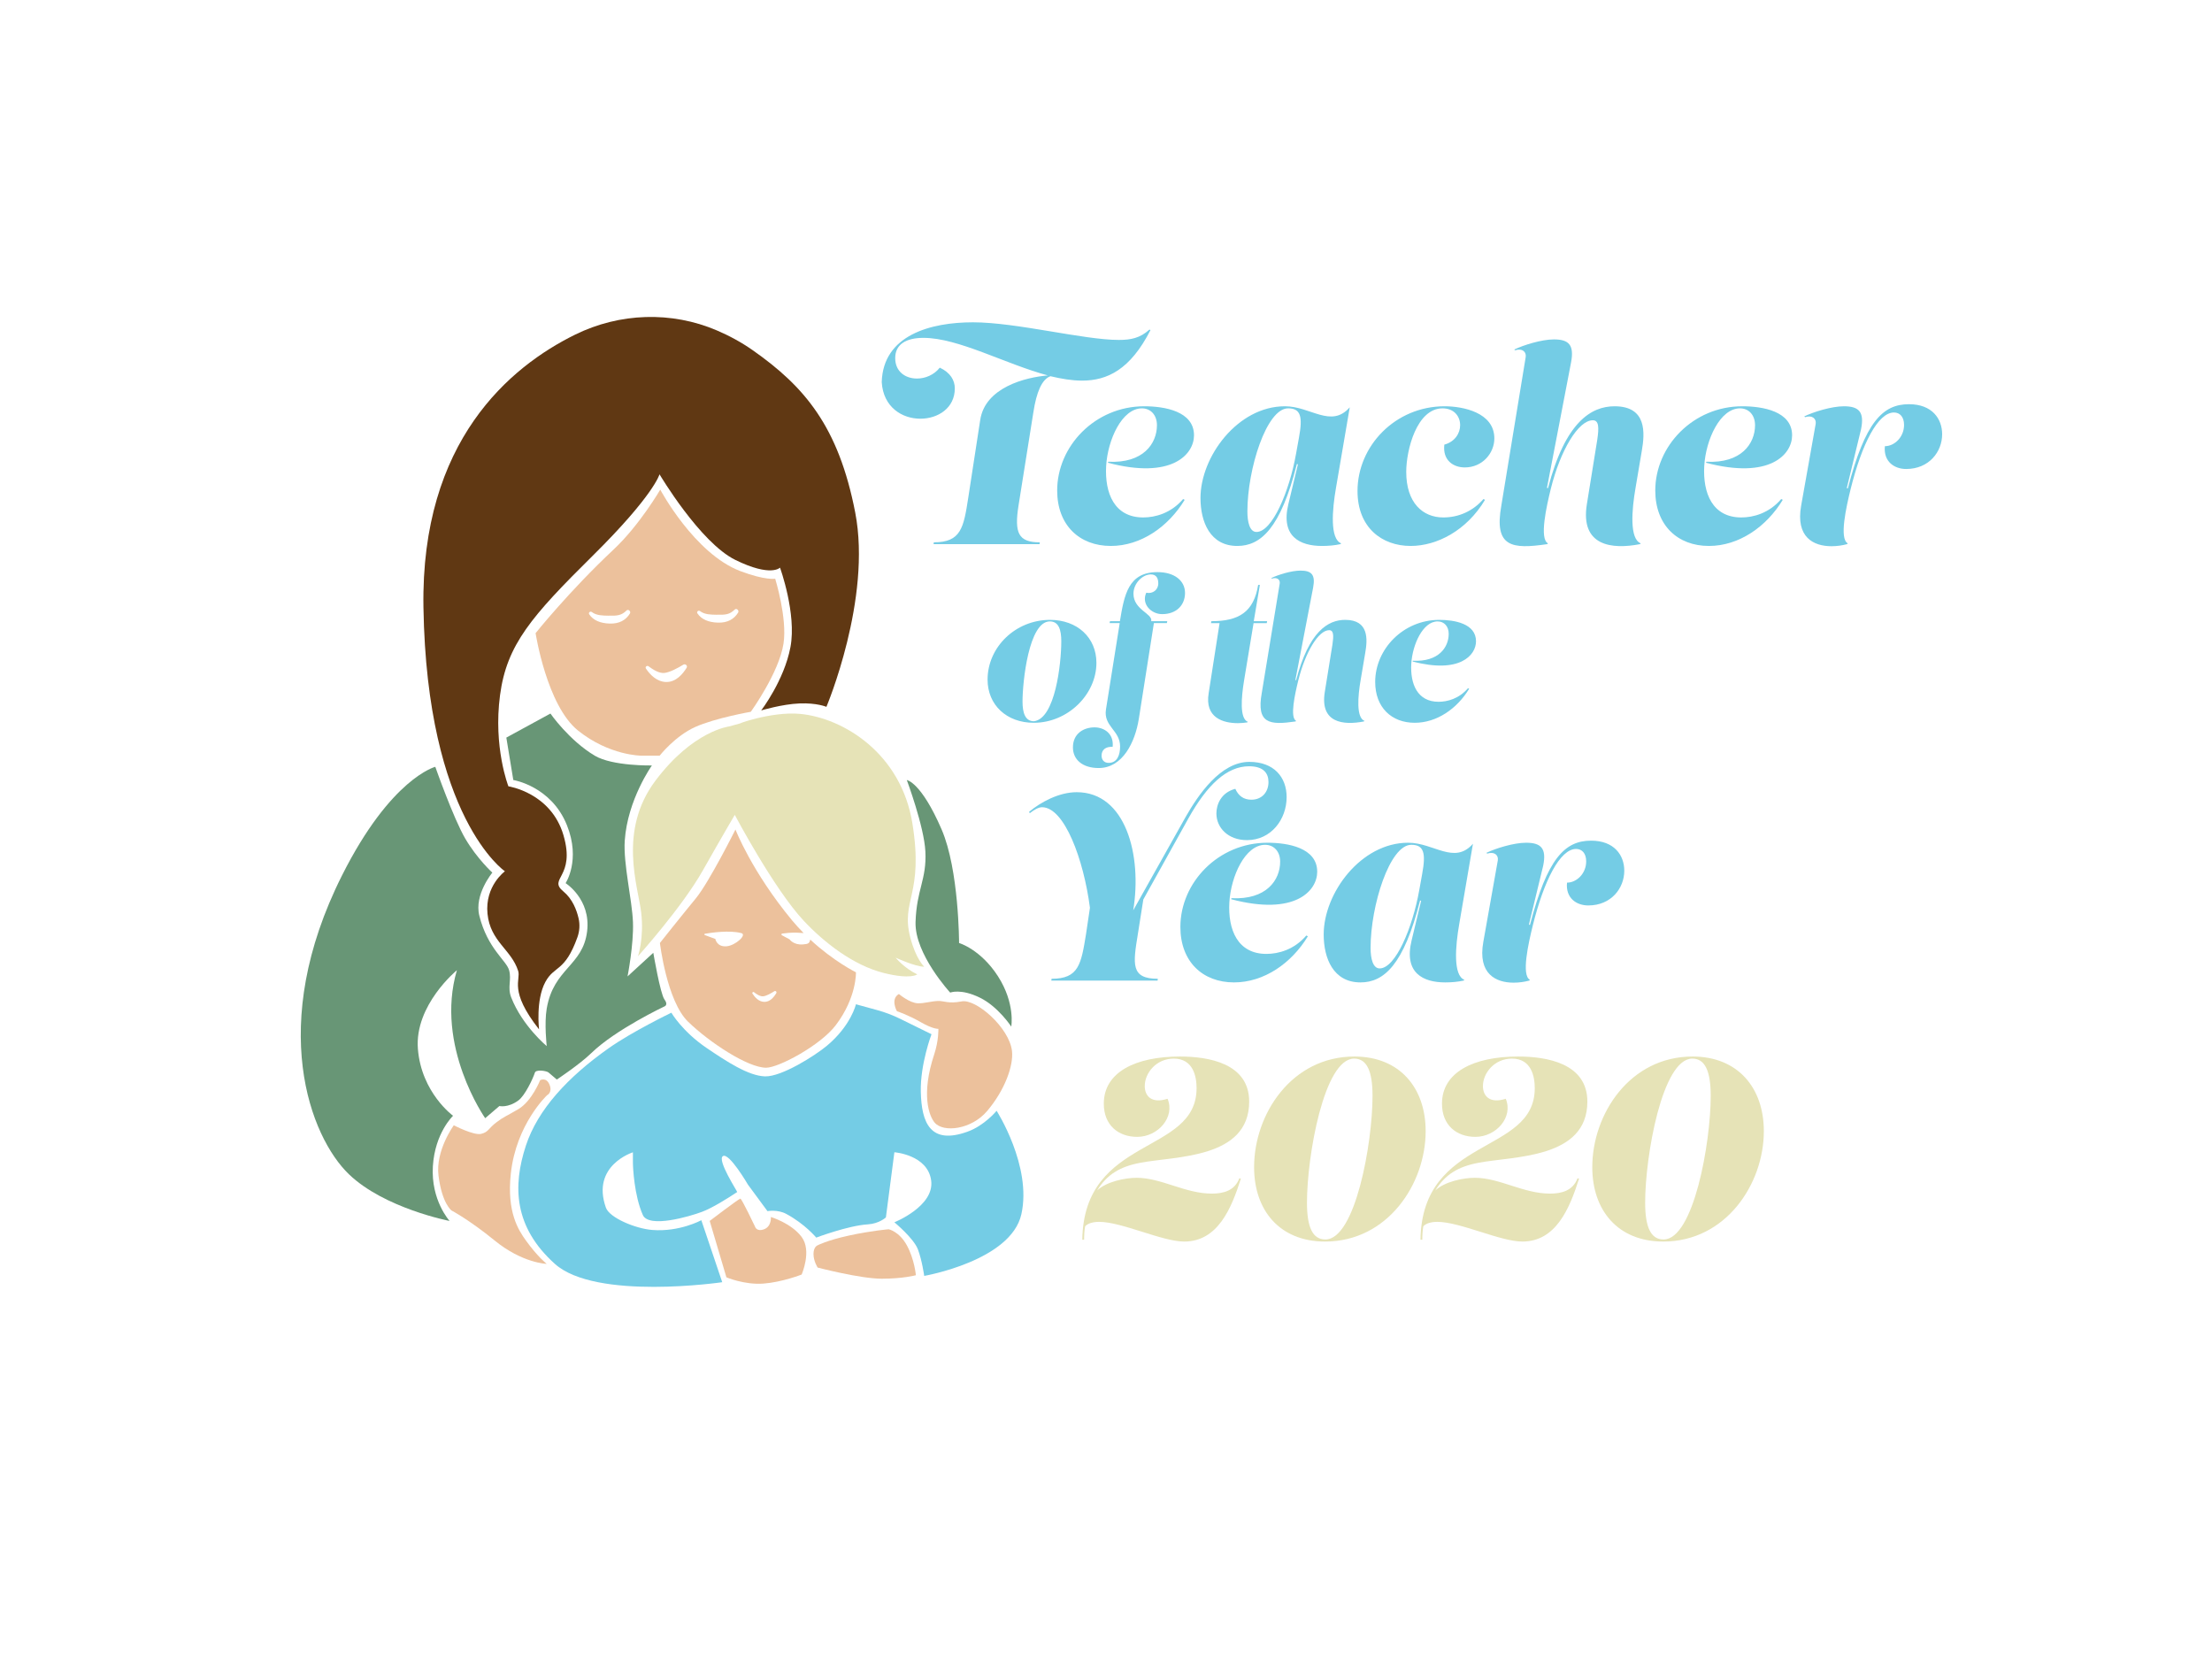 <?xml version="1.0" encoding="utf-8"?>
<!-- Generator: Adobe Illustrator 25.0.1, SVG Export Plug-In . SVG Version: 6.00 Build 0)  -->
<svg version="1.1" id="Layer_1" xmlns="http://www.w3.org/2000/svg" xmlns:xlink="http://www.w3.org/1999/xlink" x="0px" y="0px"
	 viewBox="0 0 1621.79 1216.34" style="enable-background:new 0 0 1621.79 1216.34;" xml:space="preserve">
<style type="text/css">
	.st0{fill:#74CCE5;}
	.st1{fill:#E6E3B7;}
	.st2{fill:#603813;}
	.st3{fill:none;}
	.st4{fill:#689676;}
	.st5{fill:#ECC19C;}
</style>
<g>
	<path class="st0" d="M713.35,236.31c31.92,0,81.13,12.92,106.97,12.92c8.74,0,15.58-1.33,22.42-7.6l0.76,0.38
		c-14.82,29.07-31.73,37.05-50.16,37.05c-7.41,0-15.2-1.33-23.18-3.23c-6.27,2.28-10.26,11.59-12.54,26.6l-10.83,68.02
		c-3.23,20.33-0.19,27.17,15.58,27.17l-0.19,1.33h-77.71l0.19-1.33c19.95,0,21.85-10.64,25.27-32.87l8.74-56.81
		c3.61-23.94,33.25-31.35,49.59-32.68c-31.16-8.36-65.55-27.55-91.2-27.55c-12.73,0-20.71,4.75-20.71,14.82
		c0,10.07,7.6,15.01,15.96,15.01c6.08,0,12.54-2.66,16.72-7.98c7.79,3.61,11.02,9.31,11.02,15.2c0,14.44-12.35,22.23-25.27,22.23
		c-13.3,0-27.17-8.36-28.31-26.79C647.42,245.62,682.38,236.31,713.35,236.31z"/>
	<path class="st0" d="M848.25,311.74c0-7.41-4.56-12.35-11.02-12.35c-14.63,0-25.08,22.99-26.22,42.18
		c-1.14,20.14,6.08,37.81,27.17,37.81c8.74,0,20.33-3.04,29.26-13.49l1.14,0.57c-11.97,19.76-32.11,33.82-54.15,33.82
		c-22.99,0-39.33-15.2-39.33-40.66c0-32.49,27.74-61.75,63.84-61.75c14.82,0,36.48,3.61,36.48,21.28
		c0,14.06-16.34,32.49-63.08,20.14l0.19-0.76C838.18,339.86,848.25,325.23,848.25,311.74z"/>
	<path class="st0" d="M979.54,357.53c-2.85,16.34-4.56,37.62,3.8,40.85l-0.57,0.57c-4.37,0.95-8.93,1.33-13.49,1.33
		c-16.15,0-30.4-6.84-24.7-30.59l7.03-29.26l-0.76-0.19c-11.97,47.31-26.6,60.04-43.7,60.04c-19.95,0-26.98-17.67-26.98-35.15
		c0-30.21,27.17-67.26,61.94-67.26c18.81,0,33.82,16.34,47.5,0.76L979.54,357.53z M914.56,375.01c0,7.79,1.71,15.01,6.65,15.01
		c11.59,0,24.13-29.64,29.07-57.57l2.09-11.59c2.85-15.39,1.33-21.47-7.98-21.47C928.62,299.39,914.56,343.85,914.56,375.01z"/>
	<path class="st0" d="M1059.14,297.87c13.49,0,36.48,4.56,36.48,23.56c0,10.83-8.74,21.28-21.66,21.28
		c-8.55,0-16.34-5.32-15.01-16.72c7.79-2.09,11.59-8.36,11.59-14.25c0-6.46-4.37-12.35-12.92-12.35c-18.81,0-26.6,30.4-26.6,46.55
		c0,22.8,12.16,33.44,27.17,33.44c11.21,0,21.66-4.56,29.45-13.49l1.14,0.57c-13.49,22.61-35.34,33.82-54.53,33.82
		c-21.09,0-38.95-13.49-38.95-40.28C995.3,326.94,1023.04,297.87,1059.14,297.87z"/>
	<path class="st0" d="M1118.61,261.77c0.57-3.8-2.47-6.65-7.79-4.94l-0.57-0.57c6.65-3.23,19.95-7.41,29.07-7.41
		c10.83,0,15.01,3.99,12.54,16.91l-17.67,91.96l0.76,0.19c12.73-48.64,31.73-60.04,48.83-60.04c23.75,0,22.23,19.57,19.95,32.68
		l-4.56,26.98c-2.85,16.34-4.56,37.62,3.8,40.85l-0.57,0.57c-20.52,3.99-43.89,1.52-38.95-29.26l7.6-47.12
		c1.33-8.93,1.33-14.44-3.23-14.44c-10.64,0-23.75,21.85-30.78,50.16c-3.23,13.11-8.55,36.86-2.09,40.09l-0.57,0.57
		c-25.84,3.8-39.14,2.28-33.63-28.31L1118.61,261.77z"/>
	<path class="st0" d="M1286.76,311.74c0-7.41-4.56-12.35-11.02-12.35c-14.63,0-25.08,22.99-26.22,42.18
		c-1.14,20.14,6.08,37.81,27.17,37.81c8.74,0,20.33-3.04,29.26-13.49l1.14,0.57c-11.97,19.76-32.11,33.82-54.15,33.82
		c-22.99,0-39.33-15.2-39.33-40.66c0-32.49,27.74-61.75,63.84-61.75c14.82,0,36.48,3.61,36.48,21.28
		c0,14.06-16.34,32.49-63.08,20.14l0.19-0.76C1276.69,339.86,1286.76,325.23,1286.76,311.74z"/>
	<path class="st0" d="M1354.78,398.38l-0.57,0.57c-3.42,0.95-7.41,1.52-11.4,1.52c-13.11,0-26.41-6.46-22.23-29.83l10.64-59.85
		c0.57-3.8-2.47-6.65-7.79-4.94l-0.57-0.57c6.65-3.23,19.95-7.41,29.07-7.41c10.83,0,15.2,3.99,12.54,16.91l-10.45,43.13l0.76,0.19
		c12.73-48.64,25.46-61.75,44.84-61.75c16.91,0,24.32,10.64,24.32,22.04c0,12.73-9.5,25.46-26.41,25.46
		c-8.55,0-16.72-5.32-15.58-16.72c7.03,0,14.06-6.65,14.06-15.58c0-5.89-3.04-9.12-7.41-9.12c-11.78,0-23.56,23.18-31.73,56.05
		C1353.64,371.59,1348.32,395.15,1354.78,398.38z"/>
	<path class="st0" d="M803.87,485.97c0,23.24-21,43.96-45.92,43.96c-20.02,0-33.88-13.16-33.88-31.64
		c0-23.94,20.58-43.82,45.78-43.82C789.87,454.47,803.87,467.49,803.87,485.97z M778.11,470.15c0-8.26-1.82-14.56-8.4-14.56
		c-15.4,0-20.02,44.24-20.02,58.8c0,8.26,1.96,14.42,8.4,14.42C773.63,526.85,778.11,486.67,778.11,470.15z"/>
	<path class="st0" d="M821.09,455.45c3.22-19.46,6.16-35.98,27.58-35.98c12.46,0,20.16,6.3,20.16,15.26
		c0,8.68-6.02,15.54-16.8,15.54c-7.98,0-15.4-7.42-11.62-15.68c4.76,0.98,8.82-2.1,8.82-6.86c0-3.5-1.26-6.58-5.46-6.58
		c-6.16,0-12.74,6.58-12.74,14.14c0,11.9,14.28,14.56,13.02,20.16h11.76l-0.28,1.4h-9.52l-11.06,70.28
		c-2.66,16.8-11.76,35.98-29.4,35.98c-12.04,0-18.9-6.3-18.9-15.12c0-10.36,8.12-14.7,15.82-14.7c7.28,0,14.28,4.76,13.3,14.28
		c-5.18-0.28-8.12,2.24-8.12,6.44c0,3.08,1.82,5.32,5.18,5.32c6.3,0,8.4-5.74,8.4-12.04c0-11.9-12.32-14.7-10.36-27.16l10.08-63.28
		h-7.42l0.28-1.4H821.09z"/>
	<path class="st0" d="M919.23,455.45h9.8l-0.28,1.4h-9.66l-7,42.28c-1.96,12.04-3.36,27.72,2.8,30.1l-0.42,0.42
		c-1.96,0.28-4.34,0.56-6.86,0.56c-10.78,0-24.5-3.92-21.42-22.12l7.98-51.24h-6.3l0.28-1.4c20.16,0,31.08-6.72,34.3-26.6h1.26
		L919.23,455.45z"/>
	<path class="st0" d="M938.26,427.87c0.42-2.8-1.82-4.9-5.74-3.64l-0.42-0.42c4.9-2.38,14.7-5.46,21.42-5.46
		c7.98,0,11.06,2.94,9.24,12.46l-13.02,67.76l0.56,0.14c9.38-35.84,23.38-44.24,35.98-44.24c17.5,0,16.38,14.42,14.7,24.08
		l-3.36,19.88c-2.1,12.04-3.36,27.72,2.8,30.1l-0.42,0.42c-15.12,2.94-32.34,1.12-28.7-21.56l5.6-34.72
		c0.98-6.58,0.98-10.64-2.38-10.64c-7.84,0-17.5,16.1-22.68,36.96c-2.38,9.66-6.3,27.16-1.54,29.54l-0.42,0.42
		c-19.04,2.8-28.84,1.68-24.78-20.86L938.26,427.87z"/>
	<path class="st0" d="M1062.16,464.69c0-5.46-3.36-9.1-8.12-9.1c-10.78,0-18.48,16.94-19.32,31.08
		c-0.84,14.84,4.48,27.86,20.02,27.86c6.44,0,14.98-2.24,21.56-9.94l0.84,0.42c-8.82,14.56-23.66,24.92-39.9,24.92
		c-16.94,0-28.98-11.2-28.98-29.96c0-23.94,20.44-45.5,47.04-45.5c10.92,0,26.88,2.66,26.88,15.68c0,10.36-12.04,23.94-46.48,14.84
		l0.14-0.56C1054.74,485.41,1062.16,474.63,1062.16,464.69z"/>
	<path class="st0" d="M871.32,600.01l-33.06,59.47l-3.99,25.27c-3.61,22.23-5.32,32.87,14.63,32.87l-0.19,1.33h-77.9l0.19-1.33
		c19.95,0,21.66-10.64,25.27-32.87l2.85-19.19c-4.56-35.15-18.62-73.72-35.15-73.72c-2.47,0-5.89,1.9-8.93,4.37l-0.57-0.95
		c8.36-7.03,21.85-14.44,34.96-14.44c35.91,0,48.07,46.17,41.42,86.64l38.38-68.4c9.31-16.34,25.65-40.47,46.74-40.47
		c18.05,0,27.36,11.21,27.36,25.84c0,16.34-11.4,31.54-29.07,31.54c-13.87,0-22.42-9.12-22.42-19.57c0-6.08,3.04-15.2,13.87-18.05
		c2.28,5.13,6.08,7.98,11.78,7.98c7.98,0,12.54-5.89,12.54-12.92c0-6.46-3.61-11.59-14.25-11.59
		C899.44,561.82,885,575.5,871.32,600.01z"/>
	<path class="st0" d="M938.58,631.74c0-7.41-4.56-12.35-11.02-12.35c-14.63,0-25.08,22.99-26.22,42.18
		c-1.14,20.14,6.08,37.81,27.17,37.81c8.74,0,20.33-3.04,29.26-13.49l1.14,0.57c-11.97,19.76-32.11,33.82-54.15,33.82
		c-22.99,0-39.33-15.2-39.33-40.66c0-32.49,27.74-61.75,63.84-61.75c14.82,0,36.48,3.61,36.48,21.28
		c0,14.06-16.34,32.49-63.08,20.14l0.19-0.76C928.51,659.86,938.58,645.23,938.58,631.74z"/>
	<path class="st0" d="M1069.87,677.53c-2.85,16.34-4.56,37.62,3.8,40.85l-0.57,0.57c-4.37,0.95-8.93,1.33-13.49,1.33
		c-16.15,0-30.4-6.84-24.7-30.59l7.03-29.26l-0.76-0.19c-11.97,47.31-26.6,60.04-43.7,60.04c-19.95,0-26.98-17.67-26.98-35.15
		c0-30.21,27.17-67.26,61.94-67.26c18.81,0,33.82,16.34,47.5,0.76L1069.87,677.53z M1004.88,695.01c0,7.79,1.71,15.01,6.65,15.01
		c11.59,0,24.13-29.64,29.07-57.57l2.09-11.59c2.85-15.39,1.33-21.47-7.98-21.47C1018.95,619.39,1004.88,663.85,1004.88,695.01z"/>
	<path class="st0" d="M1121.73,718.38l-0.57,0.57c-3.42,0.95-7.41,1.52-11.4,1.52c-13.11,0-26.41-6.46-22.23-29.83l10.64-59.85
		c0.57-3.8-2.47-6.65-7.79-4.94l-0.57-0.57c6.65-3.23,19.95-7.41,29.07-7.41c10.83,0,15.2,3.99,12.54,16.91l-10.45,43.13l0.76,0.19
		c12.73-48.64,25.46-61.75,44.84-61.75c16.91,0,24.32,10.64,24.32,22.04c0,12.73-9.5,25.46-26.41,25.46
		c-8.55,0-16.72-5.32-15.58-16.72c7.03,0,14.06-6.65,14.06-15.58c0-5.89-3.04-9.12-7.41-9.12c-11.78,0-23.56,23.18-31.73,56.05
		C1120.59,691.59,1115.27,715.15,1121.73,718.38z"/>
	<path class="st1" d="M915.87,807.68c0,41.99-54.15,39.9-79.8,44.84c-15.2,2.85-24.51,8.74-31.73,20.33
		c6.84-6.46,20.33-9.31,29.07-9.31c18.05,0,35.53,11.59,55.1,11.59c8.36,0,16.72-2.09,20.14-11.21l1.14,0.19
		c-7.03,22.23-17.1,46.17-41.61,46.17c-16.15,0-45.6-14.44-62.32-14.44c-4.18,0-8.17,0.95-10.26,3.23
		c-0.57,3.04-0.76,6.46-0.76,9.88h-1.33c1.14-76.57,83.79-61.94,83.79-111.15c0-8.17-2.28-21.66-16.72-21.66
		c-12.92,0-21.28,10.64-21.28,20.14c0,7.22,4.94,13.11,16.72,9.31c5.7,13.49-7.03,27.93-22.23,27.93
		c-14.06,0-24.51-8.74-24.51-24.32c0-22.99,22.99-34.58,55.86-34.58C886.04,774.62,915.87,779.56,915.87,807.68z"/>
	<path class="st1" d="M1045.26,829.34c0,38.76-27.93,80.94-73.72,80.94c-33.25,0-52.06-22.8-52.06-54.53
		c0-38.95,27.55-81.13,73.53-81.13C1026.26,774.62,1045.26,797.61,1045.26,829.34z M1006.31,803.5c0-18.62-4.37-27.36-13.49-27.36
		c-22.04,0-34.58,71.44-34.58,105.64c0,18.43,4.37,26.98,13.49,26.98C993.77,908.76,1006.31,837.89,1006.31,803.5z"/>
	<path class="st1" d="M1163.82,807.68c0,41.99-54.15,39.9-79.8,44.84c-15.2,2.85-24.51,8.74-31.73,20.33
		c6.84-6.46,20.33-9.31,29.07-9.31c18.05,0,35.53,11.59,55.1,11.59c8.36,0,16.72-2.09,20.14-11.21l1.14,0.19
		c-7.03,22.23-17.1,46.17-41.61,46.17c-16.15,0-45.6-14.44-62.32-14.44c-4.18,0-8.17,0.95-10.26,3.23
		c-0.57,3.04-0.76,6.46-0.76,9.88h-1.33c1.14-76.57,83.79-61.94,83.79-111.15c0-8.17-2.28-21.66-16.72-21.66
		c-12.92,0-21.28,10.64-21.28,20.14c0,7.22,4.94,13.11,16.72,9.31c5.7,13.49-7.03,27.93-22.23,27.93
		c-14.06,0-24.51-8.74-24.51-24.32c0-22.99,22.99-34.58,55.86-34.58C1133.99,774.62,1163.82,779.56,1163.82,807.68z"/>
	<path class="st1" d="M1293.21,829.34c0,38.76-27.93,80.94-73.72,80.94c-33.25,0-52.06-22.8-52.06-54.53
		c0-38.95,27.55-81.13,73.53-81.13C1274.21,774.62,1293.21,797.61,1293.21,829.34z M1254.26,803.5c0-18.62-4.37-27.36-13.49-27.36
		c-22.04,0-34.58,71.44-34.58,105.64c0,18.43,4.37,26.98,13.49,26.98C1241.72,908.76,1254.26,837.89,1254.26,803.5z"/>
</g>
<path class="st2" d="M525.59,242.26c-33.33-14.26-71.32-12.94-103.86,3.06c-47.64,23.42-113.28,77.9-111.27,199.96
	c2.55,154.72,59.74,193.53,59.74,193.53s-14.81,10.72-12.77,31.15c2.04,20.43,17.48,26.15,22.47,41.87
	c2.14,6.74-7.15,14.3,15.32,42.89c0,0-2.55-21.45,4.6-34.72c6.67-12.39,14.24-6.99,23.52-32.8c1.61-4.47,1.93-9.32,0.85-13.95
	c-1.39-6.01-4.44-14.14-11.1-19.64c-11.74-9.7,9.19-10.21,0-41.36c-9.19-31.15-40.34-35.74-40.34-35.74s-11.23-28.6-6.13-66.89
	c4.93-36.95,22.98-57.7,67.91-102.13s49.02-59.74,49.02-59.74s29.62,50.04,55.66,62.81c26.04,12.77,32.68,5.62,32.68,5.62
	s12.26,33.7,7.66,58.21c-4.6,24.51-21.45,46.47-21.45,46.47s15.32-4.6,28.09-5.11c12.77-0.51,19.72,2.49,19.72,2.49
	s33.39-79.09,21.13-142.41c-12.26-63.32-37.28-92.43-75.06-118.98C543.34,250.77,534.33,245.99,525.59,242.26z"/>
<path class="st3" d="M413.11,653.62"/>
<path class="st1" d="M534.64,532.6c0,0-26.55,3.06-54.13,39.83c-27.57,36.77-12.66,77.62-10.42,96.51s-2.35,32.17-2.35,32.17
	s32.17-35.74,47.49-62.81c15.32-27.06,23.49-40.85,23.49-40.85s28.57,54.12,50.55,77.62c14.81,15.83,36.26,32.68,58.72,38.3
	c19.87,4.97,24.51,1.02,24.51,1.02c-9.87-4.77-15.83-12.26-15.83-12.26s14.3,6.64,20.94,6.64c0,0-6.12-5.65-10.21-21.45
	c-7.15-27.57,10.05-31.15,1.53-83.74c-8.3-51.24-50.55-77.11-82.21-80.17c-21.33-2.06-49.04,8.42-42.89,6.64L534.64,532.6z"/>
<path class="st4" d="M319.15,562.21c0,0,13.28,37.79,21.96,52.6c8.68,14.81,19.87,24.98,19.87,24.98s-13.41,16.08-9.55,31.57
	c6.02,24.14,19.76,32.75,21.81,39.9c2.04,7.15-1.38,12.46,1.55,19.98c8.17,20.94,26.06,35.74,26.06,35.74s-1.9-16.54,0-27.57
	c5.11-29.62,26.55-31.15,29.62-56.68c2.82-23.52-15.79-35.23-15.79-35.23s11.23-16.81,1.02-42.38
	c-11.52-28.85-39.36-33.23-39.36-33.23l-5.11-31.11l32.33-17.63c0,0,13.63,19.67,32.53,30.91c13.05,7.76,41.87,7.15,41.87,7.15
	s-17.87,25.02-19.91,55.15c-1.14,16.82,5.4,43.4,6.02,59.74c0.62,16.34-3.97,39.78-3.97,39.78l18.89-17.32
	c0,0,5.11,30.13,8.17,34.21c3.06,4.09,0,5.11,0,5.11s-35.74,16.85-53.62,34.21c-8.58,8.34-25.28,19.4-25.28,19.4l-6.25-5.3
	c-2.06-1.27-9.07-2.1-9.83,0.2c-1.55,4.68-7.27,16.86-12.13,20.43c-7.66,5.62-13.91,4.09-13.91,4.09l-10.41,8.92
	c0,0-37.08-52.84-20.74-108.5l0,0c0,0-31.15,25.53-28.6,57.7c2.55,32.17,25.79,49.02,25.79,49.02s-13.31,12.51-14.81,37.02
	c-1.53,25.02,12.26,40.09,12.26,40.09s-47.74-9.19-73.79-34.21c-28.43-27.31-60.26-109.28-5.11-219.06
	C286.6,570.44,319.15,562.21,319.15,562.21z"/>
<path class="st4" d="M664.85,571.91c0,0,12.71,34.04,13.62,52.43c1.02,20.6-6.47,27.74-7.21,51.74
	c-0.72,23.39,25.41,51.68,25.41,51.68s7.66-3.2,21.79,3.72c13.39,6.56,22.98,21.19,22.98,21.19s3.06-16.9-9.7-36.81
	c-12.77-19.91-28.57-24.47-28.57-24.47s0-53.62-12.79-83.23C675.27,573.19,664.85,571.91,664.85,571.91z"/>
<path class="st5" d="M657.59,741.38c0,0-5-8.85,1.47-12.6c0,0,7.83,6.64,13.96,6.81c4.62,0.13,9.53-1.51,14.64-1.7
	c4.43-0.17,7.68,2.23,17.36,0.32c10.61-2.09,34.96,19.26,36.94,36.28c1.25,10.76-5.25,28.8-18.21,44.09
	c-11.55,13.63-32.07,16.01-38.47,8.51c-4.09-4.79-10.09-20.64-0.34-50.04c3.36-10.14,3.06-18.72,3.06-18.72s-3.86,0.31-12.68-4.77
	C665.78,744.07,657.59,741.38,657.59,741.38z"/>
<path class="st5" d="M332.72,825.03c0,0,14.64,7.65,20.09,6.29s5.11-3.91,11.23-8.51c5.51-4.14,6.13-3.83,16-9.62S396,792,396,792
	s4.5-2.56,6.89,3.23c2.38,5.79-1.78,7.75-1.78,7.75s-22.65,21.15-26.58,57.4c-3.07,28.23,5.52,41.41,11.01,49.07
	c8.53,11.9,15.28,17.19,15.28,17.19s-17.78-0.47-38.24-17.19c-18.38-15.02-31.55-21.96-31.55-21.96s-6.98-5.06-9.53-25.53
	C319.19,843.52,332.72,825.03,332.72,825.03z"/>
<path class="st0" d="M492.23,742.49c0,0-28.47,13.7-45.94,26.02c-30.07,21.21-52.04,45.05-60.71,71.41
	c-9.76,29.69-8.91,59.65,21.22,86.71s122.72,13.45,122.72,13.45l-15.32-45.45c0,0-15.97,8.75-36,7.15
	c-12.38-0.99-31.32-8.93-33.96-16.34c-11-30.97,19.8-40.6,19.8-40.6v7.4c0,3.81,0.96,24.31,7.26,38.55c4.39,9.92,34.34,1.1,43.4-2.3
	c7.49-2.81,18.43-9.63,25.79-14.51c0.33-0.22-14.96-23.46-10.47-26.34c4.51-2.89,18.38,20.94,18.38,20.94l14.3,19.4
	c0,0,7.42-1.39,13.79,2.04c13.75,7.4,21.96,17.36,21.96,17.36s23.43-8.83,37.79-9.7c8.43-0.51,13.28-5.11,13.28-5.11l6.22-47.76
	c0,0,24.42,1.8,26.97,20.7c2.55,18.89-26.97,30.64-26.97,30.64s14.21,11.74,17.27,19.91c3.06,8.17,4.6,19.4,4.6,19.4
	s63.55-11,71.23-45.19c7.91-35.23-18.15-75.87-18.15-75.87s-8.81,10.84-21.43,15.36c-27.06,9.7-33.64-6.36-34.15-29.34
	c-0.45-20.23,7.85-42.15,7.85-42.15l-23.06-11.34c-5.38-2.65-11-4.77-16.78-6.36l-15.56-4.26c0,0-3.64,15.77-21.51,30.58
	c-8.51,7.05-32.88,22.61-45.13,22.28c-12.26-0.34-28.42-11.07-42.64-20.68C500.17,756.26,492.23,742.49,492.23,742.49z"/>
<path class="st5" d="M520.34,895.15c0,0,21.45-16.34,22.47-16.34c1.02,0,10.72,20.43,10.72,20.43s1.02,4.09,6.64,2.04
	s5.02-8.99,5.02-8.99s14.89,4.4,22.55,14.61c7.66,10.21,0,27.57,0,27.57s-14.3,5.62-28.09,6.64c-13.79,1.02-27.06-4.6-27.06-4.6
	L520.34,895.15z"/>
<path class="st5" d="M599.49,913.02c0,0,6.64-3.57,22.98-7.15c16.34-3.57,29.11-4.6,29.11-4.6s7.66,1.53,13.28,11.74
	s6.64,21.96,6.64,21.96s-9.19,2.55-25.02,2.55s-46.98-8.17-46.98-8.17s-3.06-4.6-3.06-9.96S599.49,913.02,599.49,913.02z"/>
<g>
	<path class="st5" d="M627.57,712.87c0,0-16.27-7.98-33.49-23.98c-0.69,2.67-1.17,3.22-5.49,3.54c-6.89,0.5-9.66-3.69-9.66-3.69
		l-5.66-3.04c-0.56-0.3-0.42-1.15,0.21-1.23c2.42-0.34,6.73-0.81,10.74-0.66c0.91,0.03,4.16,0.21,4.97,0.28
		c-2.57-2.65-5.93-6.24-8.42-9.25c-29.79-36.03-41.54-66.66-41.54-66.66s-19.4,38.81-29.11,50.55
		c-9.7,11.74-26.28,32.64-26.28,32.64s5.02,42.61,20.66,57.74c15.89,15.37,43.87,33.69,57.19,33.72
		c9.14,0.02,39.83-16.36,51.06-31.17C628.18,731.35,627.57,712.87,627.57,712.87z M532.77,693.79c-7.29,0.65-8.3-5.38-8.3-5.38
		l-7.73-2.84c-0.48-0.18-0.42-0.87,0.08-0.96c4.78-0.82,18.03-2.75,26.69-0.48C547.95,685.29,539.26,693.21,532.77,693.79z
		 M569.16,728.13c-1.7,2.92-4.67,6.58-8.89,6.42c-3.97-0.14-6.83-3.33-8.57-6.06c-0.47-0.74,0.45-1.57,1.13-1.02
		c2.02,1.62,4.67,3.26,6.83,2.99c2.33-0.29,5.64-2.16,8.05-3.71C568.62,726.17,569.7,727.2,569.16,728.13z"/>
</g>
<path class="st5" d="M568.36,424.32c0,0-7.37,1.29-25.55-5.6c-33.7-12.77-58.72-59.74-58.72-59.74s-15.18,26.07-34.21,43.91
	c-32.68,30.64-57.19,61.32-57.19,61.32s8.17,53.06,31.15,71.45c22.98,18.38,46.27,18.38,46.27,18.38h13.54
	c0,0,11.26-14.38,26.06-21.02c14.81-6.64,40.77-11.15,40.77-11.15s20.7-28.65,23.98-50.04
	C577.31,453.15,568.36,424.32,568.36,424.32z M461.85,449.82c-2.9,4.75-7.71,7.62-14.92,7.37c-6.78-0.24-11.95-2.34-14.93-6.78
	c-0.8-1.2,0.77-2.55,1.94-1.66c3.46,2.63,8.14,2.56,11.84,2.65c6.98,0.17,9.87-0.17,13.6-3.82
	C460.68,446.31,462.78,448.31,461.85,449.82z M503.42,489.59c-2.9,4.75-7.98,10.68-15.19,10.43c-6.78-0.24-11.68-5.4-14.65-9.84
	c-0.8-1.2,0.77-2.55,1.94-1.66c3.46,2.63,7.99,5.3,11.67,4.86c3.98-0.47,9.64-3.51,13.77-6.03
	C502.5,486.41,504.34,488.08,503.42,489.59z M541.18,449.13c-2.9,4.75-7.71,7.62-14.92,7.37c-6.78-0.24-11.95-2.34-14.93-6.78
	c-0.8-1.2,0.77-2.55,1.94-1.66c3.46,2.63,8.14,2.56,11.84,2.65c6.98,0.17,9.87-0.17,13.6-3.82
	C540.01,445.62,542.1,447.61,541.18,449.13z"/>
</svg>
